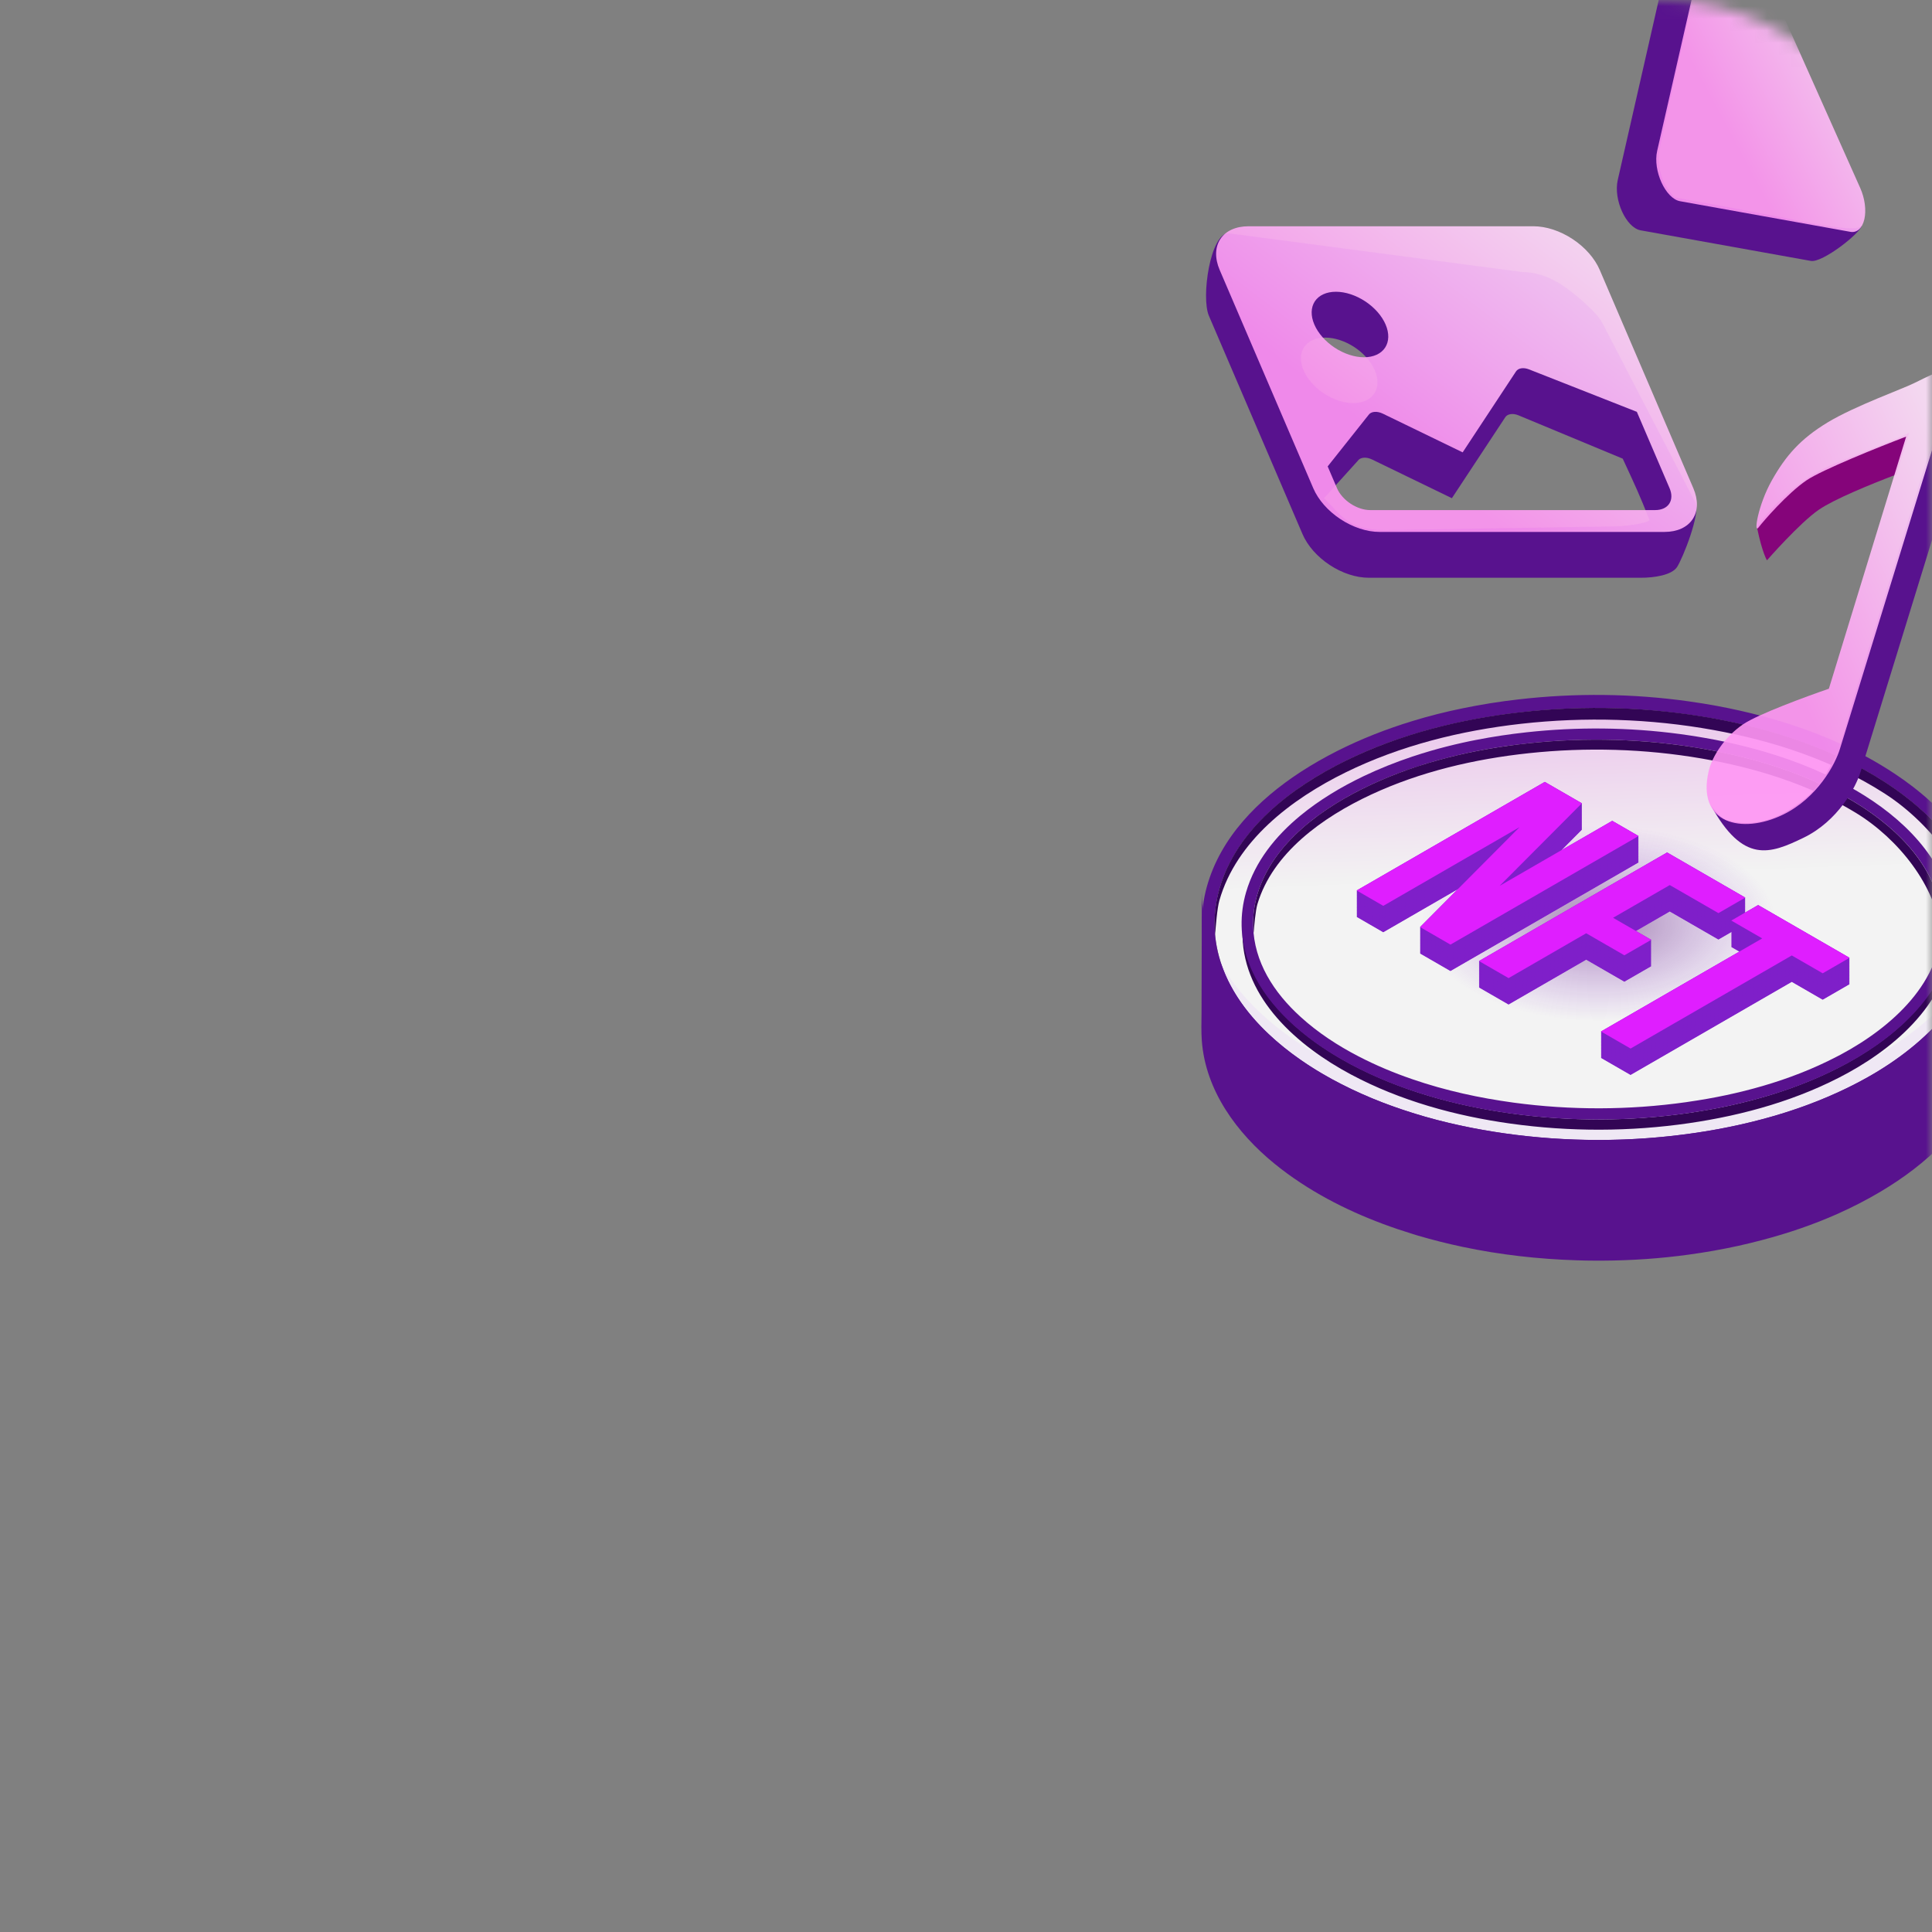 <svg width="158" height="158" viewBox="0 0 158 158" fill="none" xmlns="http://www.w3.org/2000/svg">
<rect x="0" y="0" width="158" height="158" fill="#808080" stroke="none"/>
<mask id="mask0_2497_12580" style="mask-type:alpha" maskUnits="userSpaceOnUse" x="0" y="0" width="158" height="158">
<rect width="158" height="158" rx="22" fill="url(#paint0_linear_2497_12580)"/>
</mask>
<g mask="url(#mask0_2497_12580)">
<g clip-path="url(#clip0_2497_12580)">
<path d="M162.95 73.65C162.944 76.175 162.936 78.7 162.93 81.223C162.924 83.445 163.068 85.695 162.383 87.841C161.039 92.069 157.515 95.243 153.803 97.448C152.67 98.124 151.491 98.727 150.285 99.266C148.29 100.155 146.211 100.86 144.095 101.415C143.45 101.586 142.802 101.743 142.154 101.887C140.821 102.178 139.475 102.417 138.119 102.602C135.791 102.922 133.44 103.085 131.088 103.096C130.87 103.099 130.648 103.099 130.429 103.096C129.932 103.096 129.43 103.085 128.936 103.068C125.811 102.969 122.685 102.619 119.619 101.971C118.384 101.71 117.158 101.401 115.946 101.045C115.8 101 115.657 100.958 115.511 100.91C112.315 99.931 109.173 98.582 106.376 96.738C105.644 96.258 104.936 95.742 104.255 95.189C101.157 92.673 98.582 89.188 98.284 85.097C98.231 84.359 98.256 83.616 98.262 82.881C98.264 81.582 98.267 80.277 98.273 78.978C98.278 76.975 98.284 74.974 98.287 72.971C98.287 73.779 98.377 74.59 98.551 75.381C99.499 79.702 102.726 83.018 106.376 85.409C107.268 85.995 108.183 86.525 109.097 87C111.151 88.066 113.303 88.924 115.511 89.603C116.861 90.024 118.236 90.372 119.619 90.661C120.898 90.93 122.186 91.146 123.474 91.318C128.322 91.96 133.271 91.957 138.119 91.298C138.496 91.247 138.871 91.191 139.245 91.132C140.875 90.874 142.496 90.543 144.095 90.122C146.214 89.57 148.293 88.86 150.285 87.97C151.306 87.521 152.308 87.016 153.281 86.466C158.09 83.737 162.832 79.256 162.947 73.339C162.95 73.28 162.95 73.218 162.95 73.159V73.65Z" fill="#58128E"/>
<path d="M99.328 75.736C99.457 81.393 104.168 85.654 108.896 88.239C113.236 90.609 118.115 91.987 123.02 92.685C128.21 93.424 133.53 93.412 138.715 92.64C143.599 91.914 148.459 90.505 152.757 88.09C157.468 85.438 162.067 81.05 161.912 75.355C161.78 70.467 158.141 66.536 154.16 63.972C149.954 61.262 145.053 59.648 140.123 58.756C134.955 57.819 129.624 57.662 124.406 58.248C119.456 58.804 114.518 60.027 110.055 62.221C105.61 64.404 101.113 67.822 99.724 72.701C99.438 73.682 99.303 74.707 99.328 75.736Z" fill="url(#paint1_linear_2497_12580)" fill-opacity="0.9"/>
<path d="M101.616 75.719C101.737 80.84 106.103 84.698 110.485 87.035C114.506 89.178 119.029 90.427 123.577 91.058C128.385 91.726 133.318 91.718 138.124 91.019C142.652 90.362 147.156 89.089 151.14 86.9C155.505 84.501 159.767 80.528 159.624 75.371C159.503 70.947 156.131 67.392 152.439 65.069C148.542 62.617 143.999 61.155 139.429 60.347C134.639 59.5 129.699 59.357 124.859 59.887C120.271 60.389 115.693 61.497 111.557 63.481C107.438 65.456 103.269 68.551 101.981 72.964C101.72 73.862 101.594 74.788 101.616 75.719Z" fill="url(#paint2_radial_2497_12580)" fill-opacity="0.5"/>
<path d="M159.612 76.034C159.39 80.868 155.311 84.602 151.136 86.897C147.154 89.086 142.648 90.359 138.12 91.016C133.314 91.715 128.384 91.726 123.572 91.055C119.027 90.424 114.504 89.175 110.481 87.032C106.158 84.726 101.853 80.941 101.624 75.921C101.612 76.132 101.61 76.345 101.612 76.555C101.733 81.676 106.099 85.534 110.481 87.871C114.502 90.017 119.024 91.263 123.572 91.894C128.381 92.562 133.314 92.554 138.12 91.855C142.648 91.198 147.152 89.924 151.136 87.736C155.501 85.337 159.763 81.364 159.62 76.208C159.62 76.151 159.615 76.093 159.612 76.034Z" fill="#320555"/>
<path d="M162.946 75.338C162.808 70.156 159.051 65.987 154.938 63.268C153.443 62.278 151.86 61.425 150.219 60.695C148.266 59.828 146.232 59.13 144.164 58.577C142.93 58.246 141.684 57.968 140.436 57.735C139.667 57.592 138.892 57.466 138.115 57.359C133.511 56.711 128.809 56.663 124.193 57.196C122.661 57.37 121.132 57.612 119.615 57.926C118.228 58.209 116.856 58.554 115.507 58.969C113.394 59.612 111.338 60.417 109.368 61.41C108.361 61.921 107.348 62.491 106.372 63.127C102.893 65.394 99.815 68.486 98.695 72.521C98.406 73.573 98.266 74.659 98.288 75.75C98.403 81.008 102.16 85.13 106.372 87.91C106.966 88.303 107.572 88.668 108.176 89.01C110.496 90.309 112.962 91.331 115.51 92.108C116.859 92.526 118.234 92.876 119.617 93.165C120.664 93.387 121.716 93.572 122.768 93.724C127.841 94.465 133.037 94.493 138.118 93.8C138.404 93.76 138.693 93.718 138.979 93.676C140.722 93.409 142.456 93.059 144.164 92.604C146.232 92.063 148.263 91.373 150.219 90.506C151.336 90.015 152.427 89.462 153.488 88.85C158.355 86.033 163.106 81.379 162.946 75.338ZM152.755 88.087C151.928 88.553 151.086 88.979 150.219 89.369C148.272 90.256 146.241 90.963 144.164 91.516C142.368 91.998 140.542 92.369 138.713 92.638C138.514 92.669 138.317 92.694 138.118 92.722C133.121 93.409 128.009 93.393 123.021 92.683C121.884 92.52 120.745 92.321 119.617 92.082C118.231 91.79 116.859 91.437 115.51 91.01C113.218 90.298 110.995 89.386 108.897 88.236C108.047 87.77 107.197 87.254 106.374 86.679C102.623 84.075 99.436 80.374 99.329 75.736C99.307 74.712 99.442 73.683 99.722 72.695C100.724 69.182 103.333 66.427 106.374 64.348C107.558 63.537 108.81 62.827 110.053 62.216C111.806 61.354 113.636 60.639 115.51 60.064C116.859 59.643 118.231 59.295 119.617 59.006C121.203 58.675 122.804 58.425 124.404 58.246C128.952 57.732 133.584 57.788 138.118 58.436C138.789 58.529 139.454 58.636 140.121 58.757C141.477 59 142.829 59.301 144.167 59.665C146.243 60.226 148.277 60.936 150.222 61.828C151.585 62.452 152.904 63.164 154.161 63.972C158.142 66.537 161.781 70.467 161.91 75.355C162.062 81.047 157.463 85.436 152.755 88.087Z" fill="#58128E"/>
<path d="M99.721 73.643C101.11 68.767 105.607 65.347 110.052 63.164C114.516 60.973 119.454 59.747 124.403 59.191C129.624 58.608 134.952 58.765 140.12 59.699C145.053 60.591 149.954 62.207 154.157 64.915C157.967 67.37 161.463 71.918 161.87 76.516C161.904 76.132 161.918 75.742 161.909 75.344C161.777 70.456 158.139 66.525 154.157 63.961C149.951 61.25 145.05 59.637 140.12 58.745C134.952 57.808 129.621 57.651 124.403 58.237C119.454 58.793 114.516 60.016 110.052 62.21C105.607 64.393 101.11 67.81 99.721 72.689C99.441 73.68 99.303 74.704 99.328 75.733C99.334 75.966 99.351 76.199 99.371 76.427C99.426 75.773 99.539 74.28 99.721 73.643Z" fill="#320555"/>
<path d="M159.688 75.369C159.567 70.947 156.186 67.386 152.488 65.069C151.753 64.609 150.996 64.182 150.219 63.789C149.573 63.461 148.911 63.155 148.243 62.872C146.919 62.311 145.556 61.84 144.164 61.435C143.709 61.306 143.255 61.18 142.797 61.065C141.686 60.782 140.567 60.543 139.445 60.35C139.004 60.274 138.558 60.198 138.115 60.134C137.862 60.094 137.613 60.061 137.36 60.027C133.219 59.474 128.991 59.435 124.841 59.887C123.463 60.038 122.086 60.243 120.722 60.51C120.352 60.58 119.981 60.658 119.614 60.74C118.744 60.933 117.88 61.152 117.027 61.399C116.516 61.548 116.009 61.705 115.504 61.873C114.137 62.33 112.799 62.864 111.505 63.481C110.599 63.916 109.69 64.401 108.809 64.948C107.959 65.473 107.137 66.051 106.365 66.685C104.303 68.38 102.639 70.459 101.904 72.967C101.643 73.865 101.52 74.791 101.54 75.722C101.618 79.207 103.675 82.108 106.365 84.338C107.14 84.984 107.962 85.57 108.809 86.1C109.345 86.434 109.887 86.746 110.431 87.04C112.05 87.899 113.75 88.62 115.501 89.206C116.003 89.375 116.511 89.534 117.024 89.683C117.877 89.936 118.738 90.157 119.611 90.351C119.979 90.438 120.349 90.513 120.72 90.587C121.662 90.777 122.608 90.932 123.553 91.064C128.115 91.695 132.787 91.72 137.357 91.128C137.61 91.095 137.857 91.064 138.112 91.024C138.118 91.024 138.126 91.021 138.131 91.021C139.694 90.797 141.257 90.497 142.792 90.109C143.249 89.995 143.704 89.874 144.158 89.742C145.547 89.349 146.913 88.878 148.238 88.317C148.908 88.036 149.565 87.733 150.213 87.405C150.538 87.245 150.858 87.077 151.178 86.903C155.558 84.501 159.833 80.525 159.688 75.369ZM150.524 86.252C150.423 86.305 150.322 86.359 150.219 86.409C148.302 87.408 146.265 88.196 144.164 88.808C142.186 89.386 140.157 89.809 138.118 90.101C138.045 90.112 137.972 90.124 137.899 90.135C133.233 90.794 128.452 90.805 123.783 90.174C122.389 89.983 120.994 89.74 119.617 89.425C118.225 89.108 116.851 88.724 115.509 88.261C113.983 87.739 112.505 87.119 111.085 86.381C109.429 85.525 107.779 84.451 106.374 83.171C104.16 81.168 102.553 78.662 102.482 75.714C102.463 74.838 102.584 73.96 102.836 73.116C103.453 71.067 104.744 69.322 106.374 67.852C108.057 66.34 110.097 65.119 112.125 64.174C113.225 63.661 114.356 63.212 115.512 62.822C116.853 62.359 118.228 61.977 119.62 61.665C121.401 61.261 123.219 60.975 125.032 60.782C129.378 60.322 133.805 60.4 138.123 61.048C138.474 61.102 138.822 61.158 139.17 61.217C140.853 61.503 142.531 61.884 144.172 62.367C146.271 62.987 148.313 63.781 150.227 64.783C150.76 65.06 151.282 65.355 151.792 65.669C155.373 67.858 158.647 71.21 158.765 75.383C158.894 80.242 154.758 83.988 150.524 86.252Z" fill="#58128E"/>
<path d="M102.836 73.927C104.085 69.766 108.13 66.848 112.126 64.985C116.138 63.114 120.579 62.07 125.029 61.596C129.723 61.096 134.515 61.231 139.164 62.031C143.597 62.794 148.005 64.171 151.787 66.483C155.215 68.579 158.358 72.459 158.723 76.385C158.753 76.056 158.768 75.722 158.756 75.383C158.639 71.211 155.367 67.858 151.787 65.67C148.005 63.358 143.597 61.98 139.164 61.217C134.518 60.417 129.723 60.285 125.029 60.782C120.579 61.257 116.138 62.3 112.126 64.171C108.13 66.034 104.085 68.952 102.836 73.113C102.584 73.958 102.46 74.833 102.482 75.711C102.488 75.91 102.502 76.107 102.522 76.303C102.569 75.742 102.671 74.468 102.836 73.927Z" fill="#320555"/>
<path d="M131.849 69.288L122.641 74.605L129.366 67.855L126.333 66.104L110.95 74.984L113.124 76.241L124.266 69.807L116.135 77.978L118.618 79.411L134.001 70.531L131.849 69.288ZM135.036 79.019L131.917 77.217L136.554 74.541L140.533 76.836L142.73 75.567L136.336 71.875L120.952 80.755L123.371 82.15L129.72 78.483L132.84 80.284L135.036 79.019ZM143.782 76.176L141.585 77.444L144.113 78.903L130.929 86.515L133.348 87.91L146.532 80.298L149.06 81.757L151.256 80.489L143.782 76.176Z" fill="#7F1FC9"/>
<path d="M131.849 69.26L122.641 74.577L129.366 67.826L126.333 66.076L110.95 74.956L113.124 76.213L124.266 69.779L116.135 77.95L118.618 79.383L134.001 70.503L131.849 69.26ZM135.036 78.99L131.917 77.189L136.554 74.513L140.533 76.808L142.73 75.539L136.336 71.847L120.952 80.727L123.371 82.122L129.72 78.455L132.84 80.256L135.036 78.99ZM143.782 76.148L141.585 77.416L144.113 78.875L130.929 86.487L133.348 87.882L146.532 80.27L149.06 81.729L151.256 80.461L143.782 76.148Z" fill="#7F1FC9"/>
<path d="M131.849 69.232L122.641 74.549L129.366 67.799L126.333 66.048L110.95 74.928L113.124 76.185L124.266 69.751L116.135 77.922L118.618 79.355L134.001 70.475L131.849 69.232ZM135.036 78.963L131.917 77.162L136.554 74.485L140.533 76.78L142.73 75.511L136.336 71.819L120.952 80.699L123.371 82.094L129.72 78.427L132.84 80.228L135.036 78.963ZM143.782 76.121L141.585 77.388L144.113 78.847L130.929 86.459L133.348 87.854L146.532 80.242L149.06 81.701L151.256 80.433L143.782 76.121Z" fill="#7F1FC9"/>
<path d="M131.849 69.205L122.641 74.521L129.366 67.771L126.333 66.02L110.95 74.9L113.124 76.157L124.266 69.724L116.135 77.894L118.618 79.327L134.001 70.447L131.849 69.205ZM135.036 78.935L131.917 77.133L136.554 74.457L140.533 76.752L142.73 75.484L136.336 71.791L120.952 80.671L123.371 82.066L129.72 78.399L132.84 80.2L135.036 78.935ZM143.782 76.093L141.585 77.361L144.113 78.819L130.929 86.431L133.348 87.826L146.532 80.214L149.06 81.673L151.256 80.405L143.782 76.093Z" fill="#7F1FC9"/>
<path d="M131.849 69.177L122.641 74.493L129.366 67.743L126.333 65.992L110.95 74.872L113.124 76.129L124.266 69.695L116.135 77.866L118.618 79.299L134.001 70.419L131.849 69.177ZM135.036 78.907L131.917 77.106L136.554 74.429L140.533 76.724L142.73 75.456L136.336 71.763L120.952 80.644L123.371 82.038L129.72 78.371L132.84 80.172L135.036 78.907ZM143.782 76.064L141.585 77.332L144.113 78.791L130.929 86.403L133.348 87.798L146.532 80.186L149.06 81.645L151.256 80.377L143.782 76.064Z" fill="#7F1FC9"/>
<path d="M131.849 69.148L122.641 74.465L129.366 67.714L126.333 65.963L110.95 74.844L113.124 76.1L124.266 69.667L116.135 77.837L118.618 79.271L134.001 70.391L131.849 69.148ZM135.036 78.878L131.917 77.077L136.554 74.4L140.533 76.695L142.73 75.427L136.336 71.735L120.952 80.615L123.371 82.009L129.72 78.342L132.84 80.144L135.036 78.878ZM143.782 76.036L141.585 77.304L144.113 78.763L130.929 86.375L133.348 87.769L146.532 80.158L149.06 81.617L151.256 80.348L143.782 76.036Z" fill="#7F1FC9"/>
<path d="M131.849 69.12L122.641 74.437L129.366 67.686L126.333 65.936L110.95 74.816L113.124 76.073L124.266 69.639L116.135 77.809L118.618 79.243L134.001 70.363L131.849 69.12ZM135.036 78.85L131.917 77.049L136.554 74.372L140.533 76.667L142.73 75.399L136.336 71.707L120.952 80.587L123.371 81.981L129.72 78.314L132.84 80.116L135.036 78.85ZM143.782 76.008L141.585 77.276L144.113 78.735L130.929 86.347L133.348 87.741L146.532 80.13L149.06 81.589L151.256 80.32L143.782 76.008Z" fill="#7F1FC9"/>
<path d="M131.849 69.092L122.641 74.409L129.366 67.658L126.333 65.908L110.95 74.788L113.124 76.044L124.266 69.611L116.135 77.781L118.618 79.215L134.001 70.335L131.849 69.092ZM135.036 78.822L131.917 77.021L136.554 74.344L140.533 76.639L142.73 75.371L136.336 71.679L120.952 80.559L123.371 81.953L129.72 78.286L132.84 80.088L135.036 78.822ZM143.782 75.98L141.585 77.248L144.113 78.707L130.929 86.319L133.348 87.713L146.532 80.102L149.06 81.561L151.256 80.292L143.782 75.98Z" fill="#7F1FC9"/>
<path d="M131.849 69.064L122.641 74.381L129.366 67.63L126.333 65.88L110.95 74.76L113.124 76.017L124.266 69.583L116.135 77.754L118.618 79.187L134.001 70.307L131.849 69.064ZM135.036 78.794L131.917 76.993L136.554 74.316L140.533 76.611L142.73 75.343L136.336 71.651L120.952 80.531L123.371 81.925L129.72 78.258L132.84 80.06L135.036 78.794ZM143.782 75.952L141.585 77.22L144.113 78.679L130.929 86.291L133.348 87.686L146.532 80.074L149.06 81.533L151.256 80.264L143.782 75.952Z" fill="#7F1FC9"/>
<path d="M131.849 69.036L122.641 74.353L129.366 67.603L126.333 65.852L110.95 74.732L113.124 75.989L124.266 69.555L116.135 77.725L118.618 79.159L134.001 70.279L131.849 69.036ZM135.036 78.766L131.917 76.965L136.554 74.288L140.533 76.583L142.73 75.315L136.336 71.623L120.952 80.503L123.371 81.897L129.72 78.23L132.84 80.032L135.036 78.766ZM143.782 75.924L141.585 77.192L144.113 78.651L130.929 86.263L133.348 87.657L146.532 80.046L149.06 81.505L151.256 80.237L143.782 75.924Z" fill="#7F1FC9"/>
<path d="M131.849 69.008L122.641 74.324L129.366 67.574L126.333 65.823L110.95 74.703L113.124 75.96L124.266 69.527L116.135 77.697L118.618 79.131L134.001 70.251L131.849 69.008ZM135.036 78.738L131.917 76.936L136.554 74.26L140.533 76.555L142.73 75.287L136.336 71.594L120.952 80.474L123.371 81.869L129.72 78.202L132.84 80.003L135.036 78.738ZM143.782 75.896L141.585 77.164L144.113 78.623L130.929 86.235L133.348 87.629L146.532 80.017L149.06 81.476L151.256 80.208L143.782 75.896Z" fill="#7F1FC9"/>
<path d="M131.849 68.98L122.641 74.297L129.366 67.546L126.333 65.796L110.95 74.675L113.124 75.933L124.266 69.499L116.135 77.669L118.618 79.103L134.001 70.223L131.849 68.98ZM135.036 78.71L131.917 76.909L136.554 74.232L140.533 76.527L142.73 75.259L136.336 71.567L120.952 80.447L123.371 81.841L129.72 78.174L132.84 79.975L135.036 78.71ZM143.782 75.868L141.585 77.136L144.113 78.595L130.929 86.207L133.348 87.601L146.532 79.989L149.06 81.448L151.256 80.18L143.782 75.868Z" fill="#7F1FC9"/>
<path d="M131.849 68.952L122.641 74.269L129.366 67.518L126.333 65.767L110.95 74.647L113.124 75.904L124.266 69.471L116.135 77.641L118.618 79.075L134.001 70.195L131.849 68.952ZM135.036 78.682L131.917 76.881L136.554 74.204L140.533 76.499L142.73 75.231L136.336 71.538L120.952 80.419L123.371 81.813L129.72 78.146L132.84 79.947L135.036 78.682ZM143.782 75.84L141.585 77.108L144.113 78.567L130.929 86.179L133.348 87.573L146.532 79.961L149.06 81.42L151.256 80.152L143.782 75.84Z" fill="#7F1FC9"/>
<path d="M131.849 68.924L122.641 74.241L129.366 67.49L126.333 65.74L110.95 74.62L113.124 75.876L124.266 69.443L116.135 77.613L118.618 79.047L134.001 70.167L131.849 68.924ZM135.036 78.654L131.917 76.853L136.554 74.176L140.533 76.471L142.73 75.203L136.336 71.511L120.952 80.391L123.371 81.785L129.72 78.118L132.84 79.919L135.036 78.654ZM143.782 75.812L141.585 77.08L144.113 78.539L130.929 86.151L133.348 87.545L146.532 79.933L149.06 81.392L151.256 80.124L143.782 75.812Z" fill="#7F1FC9"/>
<path d="M131.849 68.896L122.641 74.213L129.366 67.462L126.333 65.712L110.95 74.592L113.124 75.849L124.266 69.415L116.135 77.585L118.618 79.019L134.001 70.139L131.849 68.896ZM135.036 78.626L131.917 76.825L136.554 74.148L140.533 76.443L142.73 75.175L136.336 71.483L120.952 80.363L123.371 81.757L129.72 78.09L132.84 79.891L135.036 78.626ZM143.782 75.784L141.585 77.052L144.113 78.511L130.929 86.123L133.348 87.517L146.532 79.905L149.06 81.364L151.256 80.096L143.782 75.784Z" fill="#7F1FC9"/>
<path d="M131.849 68.868L122.641 74.184L129.366 67.434L126.333 65.683L110.95 74.563L113.124 75.82L124.266 69.387L116.135 77.557L118.618 78.99L134.001 70.11L131.849 68.868ZM135.036 78.597L131.917 76.796L136.554 74.12L140.533 76.415L142.73 75.147L136.336 71.454L120.952 80.334L123.371 81.729L129.72 78.062L132.84 79.863L135.036 78.597ZM143.782 75.755L141.585 77.024L144.113 78.483L130.929 86.094L133.348 87.489L146.532 79.877L149.06 81.336L151.256 80.068L143.782 75.755Z" fill="#7F1FC9"/>
<path d="M131.849 68.84L122.641 74.156L129.366 67.406L126.333 65.655L110.95 74.535L113.124 75.792L124.266 69.359L116.135 77.529L118.618 78.963L134.001 70.082L131.849 68.84ZM135.036 78.57L131.917 76.768L136.554 74.092L140.533 76.387L142.73 75.119L136.336 71.426L120.952 80.306L123.371 81.701L129.72 78.034L132.84 79.835L135.036 78.57ZM143.782 75.727L141.585 76.996L144.113 78.455L130.929 86.066L133.348 87.461L146.532 79.849L149.06 81.308L151.256 80.04L143.782 75.727Z" fill="#7F1FC9"/>
<path d="M131.849 68.812L122.641 74.128L129.366 67.378L126.333 65.627L110.95 74.507L113.124 75.764L124.266 69.331L116.135 77.501L118.618 78.935L134.001 70.055L131.849 68.812ZM135.036 78.542L131.917 76.74L136.554 74.064L140.533 76.359L142.73 75.091L136.336 71.398L120.952 80.278L123.371 81.673L129.72 78.006L132.84 79.807L135.036 78.542ZM143.782 75.7L141.585 76.968L144.113 78.427L130.929 86.038L133.348 87.433L146.532 79.821L149.06 81.28L151.256 80.012L143.782 75.7Z" fill="#7F1FC9"/>
<path d="M131.849 68.784L122.641 74.1L129.366 67.35L126.333 65.599L110.95 74.479L113.124 75.736L124.266 69.303L116.135 77.473L118.618 78.907L134.001 70.027L131.849 68.784ZM135.036 78.514L131.917 76.713L136.554 74.036L140.533 76.331L142.73 75.063L136.336 71.37L120.952 80.25L123.371 81.645L129.72 77.978L132.84 79.779L135.036 78.514ZM143.782 75.671L141.585 76.94L144.113 78.399L130.929 86.01L133.348 87.405L146.532 79.793L149.06 81.252L151.256 79.984L143.782 75.671Z" fill="#7F1FC9"/>
<path d="M131.849 68.756L122.641 74.073L129.366 67.322L126.333 65.571L110.95 74.451L113.124 75.708L124.266 69.275L116.135 77.445L118.618 78.879L134.001 69.999L131.849 68.756ZM135.036 78.486L131.917 76.685L136.554 74.008L140.533 76.303L142.73 75.035L136.336 71.343L120.952 80.222L123.371 81.617L129.72 77.95L132.84 79.751L135.036 78.486ZM143.782 75.644L141.585 76.912L144.113 78.371L130.929 85.983L133.348 87.377L146.532 79.765L149.06 81.224L151.256 79.956L143.782 75.644Z" fill="#7F1FC9"/>
<path d="M131.849 68.727L122.641 74.044L129.366 67.293L126.333 65.543L110.95 74.423L113.124 75.68L124.266 69.246L116.135 77.416L118.618 78.85L134.001 69.97L131.849 68.727ZM135.036 78.457L131.917 76.656L136.554 73.979L140.533 76.275L142.73 75.006L136.336 71.314L120.952 80.194L123.371 81.588L129.72 77.922L132.84 79.723L135.036 78.457ZM143.782 75.615L141.585 76.883L144.113 78.342L130.929 85.954L133.348 87.349L146.532 79.737L149.06 81.196L151.256 79.928L143.782 75.615Z" fill="#7F1FC9"/>
<path d="M131.849 68.699L122.641 74.016L129.366 67.266L126.333 65.515L110.95 74.395L113.124 75.652L124.266 69.218L116.135 77.388L118.618 78.822L134.001 69.942L131.849 68.699ZM135.036 78.43L131.917 76.628L136.554 73.952L140.533 76.247L142.73 74.978L136.336 71.286L120.952 80.166L123.371 81.561L129.72 77.894L132.84 79.695L135.036 78.43ZM143.782 75.587L141.585 76.855L144.113 78.314L130.929 85.926L133.348 87.321L146.532 79.709L149.06 81.168L151.256 79.9L143.782 75.587Z" fill="#7F1FC9"/>
<path d="M131.849 68.671L122.641 73.988L129.366 67.237L126.333 65.487L110.95 74.367L113.124 75.624L124.266 69.19L116.135 77.361L118.618 78.794L134.001 69.914L131.849 68.671ZM135.036 78.401L131.917 76.6L136.554 73.924L140.533 76.219L142.73 74.95L136.336 71.258L120.952 80.138L123.371 81.533L129.72 77.866L132.84 79.667L135.036 78.401ZM143.782 75.559L141.585 76.827L144.113 78.286L130.929 85.898L133.348 87.293L146.532 79.681L149.06 81.14L151.256 79.872L143.782 75.559Z" fill="#7F1FC9"/>
<path d="M131.849 68.643L122.641 73.96L129.366 67.21L126.333 65.459L110.95 74.339L113.124 75.596L124.266 69.162L116.135 77.332L118.618 78.766L134.001 69.886L131.849 68.643ZM135.036 78.374L131.917 76.572L136.554 73.896L140.533 76.191L142.73 74.922L136.336 71.23L120.952 80.11L123.371 81.505L129.72 77.838L132.84 79.639L135.036 78.374ZM143.782 75.531L141.585 76.799L144.113 78.258L130.929 85.87L133.348 87.265L146.532 79.653L149.06 81.112L151.256 79.844L143.782 75.531Z" fill="#7F1FC9"/>
<path d="M131.849 68.615L122.641 73.932L129.366 67.182L126.333 65.431L110.95 74.311L113.124 75.568L124.266 69.134L116.135 77.305L118.618 78.738L134.001 69.858L131.849 68.615ZM135.036 78.346L131.917 76.544L136.554 73.868L140.533 76.163L142.73 74.894L136.336 71.202L120.952 80.082L123.371 81.477L129.72 77.81L132.84 79.611L135.036 78.346ZM143.782 75.504L141.585 76.771L144.113 78.23L130.929 85.842L133.348 87.237L146.532 79.625L149.06 81.084L151.256 79.816L143.782 75.504Z" fill="#7F1FC9"/>
<path d="M131.849 68.587L122.641 73.904L129.366 67.153L126.333 65.402L110.95 74.282L113.124 75.539L124.266 69.106L116.135 77.276L118.618 78.71L134.001 69.83L131.849 68.587ZM135.036 78.317L131.917 76.516L136.554 73.839L140.533 76.134L142.73 74.866L136.336 71.174L120.952 80.054L123.371 81.448L129.72 77.781L132.84 79.582L135.036 78.317ZM143.782 75.475L141.585 76.743L144.113 78.202L130.929 85.814L133.348 87.208L146.532 79.597L149.06 81.055L151.256 79.787L143.782 75.475Z" fill="#7F1FC9"/>
<path d="M131.849 68.559L122.641 73.876L129.366 67.125L126.333 65.374L110.95 74.254L113.124 75.511L124.266 69.078L116.135 77.248L118.618 78.682L134.001 69.802L131.849 68.559ZM135.036 78.289L131.917 76.488L136.554 73.811L140.533 76.106L142.73 74.838L136.336 71.146L120.952 80.026L123.371 81.42L129.72 77.753L132.84 79.555L135.036 78.289ZM143.782 75.447L141.585 76.715L144.113 78.174L130.929 85.786L133.348 87.18L146.532 79.569L149.06 81.028L151.256 79.759L143.782 75.447Z" fill="#7F1FC9"/>
<path d="M131.849 68.531L122.641 73.848L129.366 67.097L126.333 65.347L110.95 74.227L113.124 75.484L124.266 69.05L116.135 77.22L118.618 78.654L134.001 69.774L131.849 68.531ZM135.036 78.261L131.917 76.46L136.554 73.783L140.533 76.078L142.73 74.81L136.336 71.118L120.952 79.998L123.371 81.392L129.72 77.725L132.84 79.527L135.036 78.261ZM143.782 75.419L141.585 76.687L144.113 78.146L130.929 85.758L133.348 87.152L146.532 79.541L149.06 81L151.256 79.731L143.782 75.419Z" fill="#7F1FC9"/>
<path d="M131.849 68.503L122.641 73.82L129.366 67.069L126.333 65.319L110.95 74.199L113.124 75.456L124.266 69.022L116.135 77.192L118.618 78.626L134.001 69.746L131.849 68.503ZM135.036 78.233L131.917 76.432L136.554 73.755L140.533 76.05L142.73 74.782L136.336 71.09L120.952 79.97L123.371 81.364L129.72 77.697L132.84 79.499L135.036 78.233ZM143.782 75.391L141.585 76.659L144.113 78.118L130.929 85.73L133.348 87.124L146.532 79.513L149.06 80.972L151.256 79.703L143.782 75.391Z" fill="#7F1FC9"/>
<path d="M131.849 68.475L122.641 73.792L129.366 67.041L126.333 65.291L110.95 74.171L113.124 75.428L124.266 68.994L116.135 77.164L118.618 78.598L134.001 69.718L131.849 68.475ZM135.036 78.205L131.917 76.404L136.554 73.727L140.533 76.022L142.73 74.754L136.336 71.062L120.952 79.942L123.371 81.336L129.72 77.669L132.84 79.471L135.036 78.205ZM143.782 75.363L141.585 76.631L144.113 78.09L130.929 85.702L133.348 87.096L146.532 79.485L149.06 80.944L151.256 79.675L143.782 75.363Z" fill="#7F1FC9"/>
<path d="M131.849 68.447L122.641 73.763L129.366 67.013L126.333 65.262L110.95 74.142L113.124 75.399L124.266 68.966L116.135 77.136L118.618 78.57L134.001 69.689L131.849 68.447ZM135.036 78.177L131.917 76.375L136.554 73.699L140.533 75.994L142.73 74.726L136.336 71.033L120.952 79.913L123.371 81.308L129.72 77.641L132.84 79.442L135.036 78.177ZM143.782 75.335L141.585 76.603L144.113 78.062L130.929 85.674L133.348 87.068L146.532 79.456L149.06 80.915L151.256 79.647L143.782 75.335Z" fill="#7F1FC9"/>
<path d="M131.849 68.418L122.641 73.735L129.366 66.985L126.333 65.234L110.95 74.114L113.124 75.371L124.266 68.938L116.135 77.108L118.618 78.541L134.001 69.662L131.849 68.418ZM135.036 78.149L131.917 76.347L136.554 73.671L140.533 75.966L142.73 74.698L136.336 71.005L120.952 79.885L123.371 81.28L129.72 77.613L132.84 79.414L135.036 78.149ZM143.782 75.307L141.585 76.575L144.113 78.034L130.929 85.646L133.348 87.04L146.532 79.428L149.06 80.887L151.256 79.619L143.782 75.307Z" fill="#7F1FC9"/>
<path d="M131.849 68.391L122.641 73.707L129.366 66.957L126.333 65.206L110.95 74.086L113.124 75.343L124.266 68.91L116.135 77.08L118.618 78.514L134.001 69.634L131.849 68.391ZM135.036 78.121L131.917 76.319L136.554 73.643L140.533 75.938L142.73 74.67L136.336 70.977L120.952 79.857L123.371 81.252L129.72 77.585L132.84 79.386L135.036 78.121ZM143.782 75.279L141.585 76.547L144.113 78.006L130.929 85.618L133.348 87.012L146.532 79.4L149.06 80.859L151.256 79.591L143.782 75.279Z" fill="#7F1FC9"/>
<path d="M131.849 68.363L122.641 73.679L129.366 66.929L126.333 65.178L110.95 74.058L113.124 75.315L124.266 68.882L116.135 77.052L118.618 78.486L134.001 69.606L131.849 68.363ZM135.036 78.093L131.917 76.291L136.554 73.615L140.533 75.91L142.73 74.642L136.336 70.95L120.952 79.829L123.371 81.224L129.72 77.557L132.84 79.358L135.036 78.093ZM143.782 75.251L141.585 76.519L144.113 77.978L130.929 85.59L133.348 86.984L146.532 79.372L149.06 80.831L151.256 79.563L143.782 75.251Z" fill="#7F1FC9"/>
<path d="M131.849 68.335L122.641 73.651L129.366 66.901L126.333 65.15L110.95 74.031L113.124 75.287L124.266 68.854L116.135 77.024L118.618 78.458L134.001 69.578L131.849 68.335ZM135.036 78.065L131.917 76.263L136.554 73.587L140.533 75.882L142.73 74.614L136.336 70.921L120.952 79.802L123.371 81.196L129.72 77.529L132.84 79.33L135.036 78.065ZM143.782 75.223L141.585 76.491L144.113 77.95L130.929 85.562L133.348 86.956L146.532 79.344L149.06 80.803L151.256 79.535L143.782 75.223Z" fill="#7F1FC9"/>
<path d="M131.849 68.306L122.641 73.623L129.366 66.873L126.333 65.122L110.95 74.002L113.124 75.259L124.266 68.825L116.135 76.995L118.618 78.429L134.001 69.549L131.849 68.306ZM135.036 78.036L131.917 76.235L136.554 73.559L140.533 75.854L142.73 74.586L136.336 70.893L120.952 79.773L123.371 81.168L129.72 77.501L132.84 79.302L135.036 78.036ZM143.782 75.194L141.585 76.463L144.113 77.922L130.929 85.533L133.348 86.928L146.532 79.316L149.06 80.775L151.256 79.507L143.782 75.194Z" fill="#7F1FC9"/>
<path d="M131.849 68.278L122.641 73.595L129.366 66.845L126.333 65.094L110.95 73.974L113.124 75.231L124.266 68.797L116.135 76.968L118.618 78.401L134.001 69.522L131.849 68.278ZM135.036 78.008L131.917 76.207L136.554 73.531L140.533 75.826L142.73 74.558L136.336 70.865L120.952 79.745L123.371 81.14L129.72 77.473L132.84 79.274L135.036 78.008ZM143.782 75.166L141.585 76.435L144.113 77.894L130.929 85.505L133.348 86.9L146.532 79.288L149.06 80.747L151.256 79.479L143.782 75.166Z" fill="#7F1FC9"/>
<path d="M131.849 68.25L122.641 73.567L129.366 66.817L126.333 65.066L110.95 73.946L113.124 75.203L124.266 68.769L116.135 76.94L118.618 78.373L134.001 69.493L131.849 68.25ZM135.036 77.98L131.917 76.179L136.554 73.503L140.533 75.798L142.73 74.53L136.336 70.837L120.952 79.717L123.371 81.112L129.72 77.445L132.84 79.246L135.036 77.98ZM143.782 75.138L141.585 76.407L144.113 77.866L130.929 85.477L133.348 86.872L146.532 79.26L149.06 80.719L151.256 79.451L143.782 75.138Z" fill="#7F1FC9"/>
<path d="M131.849 68.222L122.641 73.539L129.366 66.789L126.333 65.038L110.95 73.918L113.124 75.175L124.266 68.741L116.135 76.912L118.618 78.346L134.001 69.466L131.849 68.222ZM135.036 77.953L131.917 76.151L136.554 73.475L140.533 75.77L142.73 74.502L136.336 70.809L120.952 79.689L123.371 81.084L129.72 77.417L132.84 79.218L135.036 77.953ZM143.782 75.11L141.585 76.379L144.113 77.838L130.929 85.449L133.348 86.844L146.532 79.232L149.06 80.691L151.256 79.423L143.782 75.11Z" fill="#7F1FC9"/>
<path d="M131.849 68.195L122.641 73.511L129.366 66.761L126.333 65.01L110.95 73.89L113.124 75.147L124.266 68.713L116.135 76.884L118.618 78.318L134.001 69.438L131.849 68.195ZM135.036 77.925L131.917 76.124L136.554 73.447L140.533 75.742L142.73 74.474L136.336 70.781L120.952 79.661L123.371 81.056L129.72 77.389L132.84 79.19L135.036 77.925ZM143.782 75.082L141.585 76.351L144.113 77.81L130.929 85.421L133.348 86.816L146.532 79.204L149.06 80.663L151.256 79.395L143.782 75.082Z" fill="#7F1FC9"/>
<path d="M131.849 68.166L122.641 73.483L129.366 66.732L126.333 64.981L110.95 73.861L113.124 75.118L124.266 68.685L116.135 76.855L118.618 78.289L134.001 69.409L131.849 68.166ZM135.036 77.896L131.917 76.095L136.554 73.418L140.533 75.713L142.73 74.445L136.336 70.753L120.952 79.633L123.371 81.027L129.72 77.36L132.84 79.162L135.036 77.896ZM143.782 75.054L141.585 76.322L144.113 77.781L130.929 85.393L133.348 86.787L146.532 79.175L149.06 80.635L151.256 79.366L143.782 75.054Z" fill="#7F1FC9"/>
<path d="M131.849 68.138L122.641 73.455L129.366 66.704L126.333 64.954L110.95 73.834L113.124 75.09L124.266 68.657L116.135 76.827L118.618 78.261L134.001 69.381L131.849 68.138ZM135.036 77.868L131.917 76.067L136.554 73.39L140.533 75.686L142.73 74.417L136.336 70.725L120.952 79.605L123.371 80.999L129.72 77.332L132.84 79.134L135.036 77.868ZM143.782 75.026L141.585 76.294L144.113 77.753L130.929 85.365L133.348 86.76L146.532 79.147L149.06 80.606L151.256 79.338L143.782 75.026Z" fill="#7F1FC9"/>
<path d="M131.849 68.11L122.641 73.427L129.366 66.676L126.333 64.925L110.95 73.805L113.124 75.062L124.266 68.629L116.135 76.799L118.618 78.233L134.001 69.353L131.849 68.11ZM135.036 77.84L131.917 76.039L136.554 73.362L140.533 75.657L142.73 74.389L136.336 70.697L120.952 79.577L123.371 80.971L129.72 77.304L132.84 79.106L135.036 77.84ZM143.782 74.998L141.585 76.266L144.113 77.725L130.929 85.337L133.348 86.732L146.532 79.12L149.06 80.579L151.256 79.31L143.782 74.998Z" fill="#7F1FC9"/>
<path d="M131.849 68.082L122.641 73.399L129.366 66.648L126.333 64.898L110.95 73.778L113.124 75.034L124.266 68.601L116.135 76.771L118.618 78.205L134.001 69.325L131.849 68.082ZM135.036 77.812L131.917 76.011L136.554 73.334L140.533 75.63L142.73 74.361L136.336 70.669L120.952 79.549L123.371 80.943L129.72 77.277L132.84 79.078L135.036 77.812ZM143.782 74.97L141.585 76.238L144.113 77.697L130.929 85.309L133.348 86.704L146.532 79.092L149.06 80.551L151.256 79.282L143.782 74.97Z" fill="#7F1FC9"/>
<path d="M131.849 68.054L122.641 73.371L129.366 66.62L126.333 64.87L110.95 73.75L113.124 75.007L124.266 68.573L116.135 76.743L118.618 78.177L134.001 69.297L131.849 68.054ZM135.036 77.784L131.917 75.983L136.554 73.306L140.533 75.602L142.73 74.333L136.336 70.641L120.952 79.521L123.371 80.915L129.72 77.249L132.84 79.05L135.036 77.784ZM143.782 74.942L141.585 76.21L144.113 77.669L130.929 85.281L133.348 86.676L146.532 79.064L149.06 80.523L151.256 79.254L143.782 74.942Z" fill="#7F1FC9"/>
<path d="M131.849 68.026L122.641 73.343L129.366 66.592L126.333 64.841L110.95 73.721L113.124 74.978L124.266 68.545L116.135 76.715L118.618 78.148L134.001 69.269L131.849 68.026ZM135.036 77.756L131.917 75.955L136.554 73.278L140.533 75.573L142.73 74.305L136.336 70.613L120.952 79.493L123.371 80.887L129.72 77.22L132.84 79.021L135.036 77.756ZM143.782 74.914L141.585 76.182L144.113 77.641L130.929 85.253L133.348 86.647L146.532 79.035L149.06 80.494L151.256 79.226L143.782 74.914Z" fill="#7F1FC9"/>
<path d="M131.849 67.998L122.641 73.315L129.366 66.564L126.333 64.813L110.95 73.693L113.124 74.95L124.266 68.517L116.135 76.687L118.618 78.121L134.001 69.241L131.849 67.998ZM135.036 77.728L131.917 75.927L136.554 73.25L140.533 75.545L142.73 74.277L136.336 70.585L120.952 79.465L123.371 80.859L129.72 77.192L132.84 78.993L135.036 77.728ZM143.782 74.886L141.585 76.154L144.113 77.613L130.929 85.225L133.348 86.619L146.532 79.007L149.06 80.466L151.256 79.198L143.782 74.886Z" fill="#7F1FC9"/>
<path d="M131.849 67.97L122.641 73.287L129.366 66.536L126.333 64.785L110.95 73.665L113.124 74.922L124.266 68.489L116.135 76.659L118.618 78.093L134.001 69.213L131.849 67.97ZM135.036 77.7L131.917 75.899L136.554 73.222L140.533 75.517L142.73 74.249L136.336 70.557L120.952 79.437L123.371 80.831L129.72 77.164L132.84 78.965L135.036 77.7ZM143.782 74.858L141.585 76.126L144.113 77.585L130.929 85.197L133.348 86.591L146.532 78.98L149.06 80.439L151.256 79.17L143.782 74.858Z" fill="#7F1FC9"/>
<path d="M131.849 67.942L122.641 73.259L129.366 66.508L126.333 64.757L110.95 73.638L113.124 74.894L124.266 68.461L116.135 76.631L118.618 78.065L134.001 69.185L131.849 67.942ZM135.036 77.672L131.917 75.871L136.554 73.194L140.533 75.489L142.73 74.221L136.336 70.529L120.952 79.409L123.371 80.803L129.72 77.136L132.84 78.937L135.036 77.672ZM143.782 74.83L141.585 76.098L144.113 77.557L130.929 85.169L133.348 86.563L146.532 78.952L149.06 80.411L151.256 79.142L143.782 74.83Z" fill="#7F1FC9"/>
<path d="M131.849 67.914L122.641 73.231L129.366 66.48L126.333 64.73L110.95 73.609L113.124 74.867L124.266 68.433L116.135 76.603L118.618 78.037L134.001 69.157L131.849 67.914ZM135.036 77.644L131.917 75.843L136.554 73.166L140.533 75.461L142.73 74.193L136.336 70.501L120.952 79.381L123.371 80.775L129.72 77.108L132.84 78.909L135.036 77.644ZM143.782 74.802L141.585 76.07L144.113 77.529L130.929 85.141L133.348 86.535L146.532 78.924L149.06 80.383L151.256 79.114L143.782 74.802Z" fill="#7F1FC9"/>
<path d="M131.849 67.885L122.641 73.202L129.366 66.452L126.333 64.701L110.95 73.581L113.124 74.838L124.266 68.405L116.135 76.575L118.618 78.008L134.001 69.128L131.849 67.885ZM135.036 77.616L131.917 75.814L136.554 73.138L140.533 75.433L142.73 74.165L136.336 70.472L120.952 79.352L123.371 80.747L129.72 77.08L132.84 78.881L135.036 77.616ZM143.782 74.773L141.585 76.042L144.113 77.501L130.929 85.112L133.348 86.507L146.532 78.895L149.06 80.354L151.256 79.086L143.782 74.773Z" fill="#7F1FC9"/>
<path d="M131.849 67.858L122.641 73.174L129.366 66.424L126.333 64.673L110.95 73.553L113.124 74.81L124.266 68.377L116.135 76.547L118.618 77.981L134.001 69.1L131.849 67.858ZM135.036 77.588L131.917 75.786L136.554 73.11L140.533 75.405L142.73 74.137L136.336 70.444L120.952 79.324L123.371 80.719L129.72 77.052L132.84 78.853L135.036 77.588ZM143.782 74.745L141.585 76.014L144.113 77.473L130.929 85.084L133.348 86.479L146.532 78.867L149.06 80.326L151.256 79.058L143.782 74.745Z" fill="#7F1FC9"/>
<path d="M131.849 67.829L122.641 73.146L129.366 66.396L126.333 64.645L110.95 73.525L113.124 74.782L124.266 68.349L116.135 76.519L118.618 77.953L134.001 69.073L131.849 67.829ZM135.036 77.56L131.917 75.758L136.554 73.082L140.533 75.377L142.73 74.109L136.336 70.416L120.952 79.296L123.371 80.691L129.72 77.024L132.84 78.825L135.036 77.56ZM143.782 74.717L141.585 75.986L144.113 77.445L130.929 85.056L133.348 86.451L146.532 78.839L149.06 80.298L151.256 79.03L143.782 74.717Z" fill="#7F1FC9"/>
<path d="M131.849 67.802L122.641 73.118L129.366 66.368L126.333 64.617L110.95 73.497L113.124 74.754L124.266 68.321L116.135 76.491L118.618 77.924L134.001 69.044L131.849 67.802ZM135.036 77.532L131.917 75.73L136.554 73.054L140.533 75.349L142.73 74.081L136.336 70.388L120.952 79.268L123.371 80.663L129.72 76.996L132.84 78.797L135.036 77.532ZM143.782 74.689L141.585 75.958L144.113 77.417L130.929 85.028L133.348 86.423L146.532 78.811L149.06 80.27L151.256 79.002L143.782 74.689Z" fill="#7F1FC9"/>
<path d="M131.849 67.774L122.641 73.09L129.366 66.34L126.333 64.589L110.95 73.469L113.124 74.726L124.266 68.293L116.135 76.463L118.618 77.897L134.001 69.017L131.849 67.774ZM135.036 77.504L131.917 75.702L136.554 73.026L140.533 75.321L142.73 74.053L136.336 70.36L120.952 79.24L123.371 80.635L129.72 76.968L132.84 78.769L135.036 77.504ZM143.782 74.662L141.585 75.93L144.113 77.389L130.929 85L133.348 86.395L146.532 78.783L149.06 80.242L151.256 78.974L143.782 74.662Z" fill="#7F1FC9"/>
<path d="M131.849 67.745L122.641 73.062L129.366 66.311L126.333 64.561L110.95 73.441L113.124 74.698L124.266 68.264L116.135 76.434L118.618 77.868L134.001 68.988L131.849 67.745ZM135.036 77.475L131.917 75.674L136.554 72.998L140.533 75.293L142.73 74.024L136.336 70.332L120.952 79.212L123.371 80.607L129.72 76.939L132.84 78.741L135.036 77.475ZM143.782 74.633L141.585 75.901L144.113 77.36L130.929 84.972L133.348 86.367L146.532 78.755L149.06 80.213L151.256 78.946L143.782 74.633Z" fill="#7F1FC9"/>
<path d="M131.849 67.717L122.641 73.034L129.366 66.284L126.333 64.533L110.95 73.413L113.124 74.67L124.266 68.236L116.135 76.406L118.618 77.84L134.001 68.96L131.849 67.717ZM135.036 77.447L131.917 75.646L136.554 72.97L140.533 75.264L142.73 73.996L136.336 70.304L120.952 79.184L123.371 80.579L129.72 76.912L132.84 78.713L135.036 77.447ZM143.782 74.605L141.585 75.874L144.113 77.332L130.929 84.944L133.348 86.339L146.532 78.727L149.06 80.186L151.256 78.918L143.782 74.605Z" fill="#7F1FC9"/>
<path d="M131.849 67.689L122.641 73.006L129.366 66.256L126.333 64.505L110.95 73.385L113.124 74.642L124.266 68.208L116.135 76.378L118.618 77.812L134.001 68.932L131.849 67.689ZM135.036 77.419L131.917 75.618L136.554 72.942L140.533 75.237L142.73 73.968L136.336 70.276L120.952 79.156L123.371 80.551L129.72 76.883L132.84 78.685L135.036 77.419ZM143.782 74.577L141.585 75.846L144.113 77.304L130.929 84.916L133.348 86.311L146.532 78.699L149.06 80.158L151.256 78.89L143.782 74.577Z" fill="#7F1FC9"/>
<path d="M131.849 67.661L122.641 72.978L129.366 66.228L126.333 64.477L110.95 73.357L113.124 74.614L124.266 68.18L116.135 76.35L118.618 77.784L134.001 68.904L131.849 67.661ZM135.036 77.391L131.917 75.59L136.554 72.914L140.533 75.209L142.73 73.94L136.336 70.248L120.952 79.128L123.371 80.523L129.72 76.856L132.84 78.657L135.036 77.391ZM143.782 74.549L141.585 75.818L144.113 77.277L130.929 84.888L133.348 86.283L146.532 78.671L149.06 80.13L151.256 78.862L143.782 74.549Z" fill="#7F1FC9"/>
<path d="M131.849 67.633L122.641 72.95L129.366 66.2L126.333 64.449L110.95 73.329L113.124 74.586L124.266 68.152L116.135 76.323L118.618 77.757L134.001 68.876L131.849 67.633ZM135.036 77.364L131.917 75.562L136.554 72.886L140.533 75.181L142.73 73.912L136.336 70.22L120.952 79.1L123.371 80.495L129.72 76.828L132.84 78.629L135.036 77.364ZM143.782 74.521L141.585 75.79L144.113 77.249L130.929 84.86L133.348 86.255L146.532 78.643L149.06 80.102L151.256 78.834L143.782 74.521Z" fill="#7F1FC9"/>
<path d="M131.849 67.605L122.641 72.922L129.366 66.171L126.333 64.42L110.95 73.3L113.124 74.557L124.266 68.124L116.135 76.294L118.618 77.728L134.001 68.848L131.849 67.605ZM135.036 77.335L131.917 75.534L136.554 72.857L140.533 75.152L142.73 73.884L136.336 70.192L120.952 79.072L123.371 80.466L129.72 76.799L132.84 78.6L135.036 77.335ZM143.782 74.493L141.585 75.761L144.113 77.22L130.929 84.832L133.348 86.226L146.532 78.614L149.06 80.073L151.256 78.805L143.782 74.493Z" fill="#7F1FC9"/>
<path d="M131.849 67.577L122.641 72.894L129.366 66.143L126.333 64.392L110.95 73.272L113.124 74.529L124.266 68.096L116.135 76.266L118.618 77.7L134.001 68.82L131.849 67.577ZM135.036 77.307L131.917 75.506L136.554 72.829L140.533 75.124L142.73 73.856L136.336 70.164L120.952 79.044L123.371 80.438L129.72 76.771L132.84 78.573L135.036 77.307ZM143.782 74.465L141.585 75.733L144.113 77.192L130.929 84.804L133.348 86.198L146.532 78.587L149.06 80.046L151.256 78.777L143.782 74.465Z" fill="#7F1FC9"/>
<path d="M131.849 67.549L122.641 72.866L129.366 66.115L126.333 64.364L110.95 73.244L113.124 74.501L124.266 68.068L116.135 76.238L118.618 77.672L134.001 68.792L131.849 67.549ZM135.036 77.279L131.917 75.478L136.554 72.801L140.533 75.096L142.73 73.828L136.336 70.136L120.952 79.016L123.371 80.41L129.72 76.743L132.84 78.545L135.036 77.279ZM143.782 74.437L141.585 75.705L144.113 77.164L130.929 84.776L133.348 86.17L146.532 78.558L149.06 80.017L151.256 78.749L143.782 74.437Z" fill="#7F1FC9"/>
<path d="M131.849 67.521L122.641 72.838L129.366 66.087L126.333 64.337L110.95 73.216L113.124 74.473L124.266 68.04L116.135 76.21L118.618 77.644L134.001 68.764L131.849 67.521ZM135.036 77.251L131.917 75.45L136.554 72.773L140.533 75.069L142.73 73.8L136.336 70.108L120.952 78.988L123.371 80.382L129.72 76.715L132.84 78.517L135.036 77.251ZM143.782 74.409L141.585 75.677L144.113 77.136L130.929 84.748L133.348 86.142L146.532 78.531L149.06 79.99L151.256 78.721L143.782 74.409Z" fill="#7F1FC9"/>
<path d="M131.849 67.493L122.641 72.81L129.366 66.059L126.333 64.308L110.95 73.189L113.124 74.445L124.266 68.012L116.135 76.182L118.618 77.616L134.001 68.736L131.849 67.493ZM135.036 77.223L131.917 75.422L136.554 72.745L140.533 75.04L142.73 73.772L136.336 70.08L120.952 78.96L123.371 80.354L129.72 76.687L132.84 78.489L135.036 77.223ZM143.782 74.381L141.585 75.649L144.113 77.108L130.929 84.72L133.348 86.114L146.532 78.503L149.06 79.962L151.256 78.693L143.782 74.381Z" fill="#7F1FC9"/>
<path d="M131.849 67.465L122.641 72.781L129.366 66.031L126.333 64.28L110.95 73.16L113.124 74.417L124.266 67.984L116.135 76.154L118.618 77.587L134.001 68.707L131.849 67.465ZM135.036 77.195L131.917 75.394L136.554 72.717L140.533 75.012L142.73 73.744L136.336 70.052L120.952 78.932L123.371 80.326L129.72 76.659L132.84 78.46L135.036 77.195ZM143.782 74.353L141.585 75.621L144.113 77.08L130.929 84.692L133.348 86.086L146.532 78.474L149.06 79.933L151.256 78.665L143.782 74.353Z" fill="#7F1FC9"/>
<path d="M131.849 67.437L122.641 72.754L129.366 66.003L126.333 64.252L110.95 73.132L113.124 74.389L124.266 67.956L116.135 76.126L118.618 77.559L134.001 68.68L131.849 67.437ZM135.036 77.167L131.917 75.366L136.554 72.689L140.533 74.984L142.73 73.716L136.336 70.024L120.952 78.904L123.371 80.298L129.72 76.631L132.84 78.432L135.036 77.167ZM143.782 74.325L141.585 75.593L144.113 77.052L130.929 84.664L133.348 86.058L146.532 78.446L149.06 79.905L151.256 78.637L143.782 74.325Z" fill="#7F1FC9"/>
<path d="M131.849 67.409L122.641 72.726L129.366 65.975L126.333 64.224L110.95 73.104L113.124 74.361L124.266 67.928L116.135 76.098L118.618 77.531L134.001 68.651L131.849 67.409ZM135.036 77.139L131.917 75.338L136.554 72.661L140.533 74.956L142.73 73.688L136.336 69.996L120.952 78.876L123.371 80.27L129.72 76.603L132.84 78.404L135.036 77.139ZM143.782 74.297L141.585 75.565L144.113 77.024L130.929 84.636L133.348 86.03L146.532 78.418L149.06 79.877L151.256 78.609L143.782 74.297Z" fill="#7F1FC9"/>
<path d="M131.849 67.381L122.641 72.698L129.366 65.947L126.333 64.196L110.95 73.076L113.124 74.333L124.266 67.9L116.135 76.07L118.618 77.504L134.001 68.624L131.849 67.381ZM135.036 77.111L131.917 75.31L136.554 72.633L140.533 74.928L142.73 73.66L136.336 69.968L120.952 78.848L123.371 80.242L129.72 76.575L132.84 78.376L135.036 77.111ZM143.782 74.269L141.585 75.537L144.113 76.996L130.929 84.608L133.348 86.002L146.532 78.39L149.06 79.849L151.256 78.581L143.782 74.269Z" fill="#7F1FC9"/>
<path d="M131.849 67.353L122.641 72.67L129.366 65.919L126.333 64.168L110.95 73.049L113.124 74.305L124.266 67.872L116.135 76.042L118.618 77.476L134.001 68.596L131.849 67.353ZM135.036 77.083L131.917 75.282L136.554 72.605L140.533 74.9L142.73 73.632L136.336 69.94L120.952 78.82L123.371 80.214L129.72 76.547L132.84 78.348L135.036 77.083ZM143.782 74.241L141.585 75.509L144.113 76.968L130.929 84.58L133.348 85.974L146.532 78.362L149.06 79.821L151.256 78.553L143.782 74.241Z" fill="#7F1FC9"/>
<path d="M131.849 67.324L122.641 72.641L129.366 65.891L126.333 64.14L110.95 73.02L113.124 74.277L124.266 67.844L116.135 76.014L118.618 77.447L134.001 68.567L131.849 67.324ZM135.036 77.055L131.917 75.253L136.554 72.576L140.533 74.871L142.73 73.603L136.336 69.911L120.952 78.791L123.371 80.186L129.72 76.519L132.84 78.32L135.036 77.055ZM143.782 74.212L141.585 75.481L144.113 76.939L130.929 84.551L133.348 85.946L146.532 78.334L149.06 79.793L151.256 78.525L143.782 74.212Z" fill="#7F1FC9"/>
<path d="M131.849 67.296L122.641 72.613L129.366 65.863L126.333 64.112L110.95 72.992L113.124 74.249L124.266 67.816L116.135 75.986L118.618 77.419L134.001 68.539L131.849 67.296ZM135.036 77.027L131.917 75.225L136.554 72.549L140.533 74.844L142.73 73.576L136.336 69.883L120.952 78.763L123.371 80.158L129.72 76.49L132.84 78.292L135.036 77.027ZM143.782 74.184L141.585 75.453L144.113 76.912L130.929 84.523L133.348 85.918L146.532 78.306L149.06 79.765L151.256 78.497L143.782 74.184Z" fill="#7F1FC9"/>
<path d="M131.849 67.268L122.641 72.585L129.366 65.835L126.333 64.084L110.95 72.964L113.124 74.221L124.266 67.788L116.135 75.958L118.618 77.391L134.001 68.511L131.849 67.268ZM135.036 76.999L131.917 75.197L136.554 72.521L140.533 74.816L142.73 73.548L136.336 69.855L120.952 78.735L123.371 80.13L129.72 76.463L132.84 78.264L135.036 76.999ZM143.782 74.156L141.585 75.425L144.113 76.884L130.929 84.495L133.348 85.89L146.532 78.278L149.06 79.737L151.256 78.469L143.782 74.156Z" fill="#7F1FC9"/>
<path d="M131.849 67.24L122.641 72.557L129.366 65.807L126.333 64.056L110.95 72.936L113.124 74.193L124.266 67.76L116.135 75.93L118.618 77.363L134.001 68.483L131.849 67.24ZM135.036 76.971L131.917 75.169L136.554 72.493L140.533 74.788L142.73 73.52L136.336 69.827L120.952 78.707L123.371 80.102L129.72 76.435L132.84 78.236L135.036 76.971ZM143.782 74.128L141.585 75.397L144.113 76.856L130.929 84.467L133.348 85.862L146.532 78.25L149.06 79.709L151.256 78.441L143.782 74.128Z" fill="#7F1FC9"/>
<path d="M131.849 67.213L122.641 72.529L129.366 65.779L126.333 64.028L110.95 72.908L113.124 74.165L124.266 67.732L116.135 75.902L118.618 77.335L134.001 68.456L131.849 67.213ZM135.036 76.943L131.917 75.141L136.554 72.465L140.533 74.76L142.73 73.492L136.336 69.799L120.952 78.679L123.371 80.074L129.72 76.407L132.84 78.208L135.036 76.943ZM143.782 74.1L141.585 75.369L144.113 76.828L130.929 84.439L133.348 85.834L146.532 78.222L149.06 79.681L151.256 78.413L143.782 74.1Z" fill="#7F1FC9"/>
<path d="M131.849 67.184L122.641 72.501L129.366 65.75L126.333 64L110.95 72.88L113.124 74.137L124.266 67.703L116.135 75.873L118.618 77.307L134.001 68.427L131.849 67.184ZM135.036 76.914L131.917 75.113L136.554 72.436L140.533 74.731L142.73 73.463L136.336 69.771L120.952 78.651L123.371 80.045L129.72 76.378L132.84 78.179L135.036 76.914ZM143.782 74.072L141.585 75.34L144.113 76.799L130.929 84.411L133.348 85.805L146.532 78.193L149.06 79.652L151.256 78.384L143.782 74.072Z" fill="#7F1FC9"/>
<path d="M131.849 67.156L122.641 72.473L129.366 65.722L126.333 63.972L110.95 72.852L113.124 74.109L124.266 67.675L116.135 75.845L118.618 77.279L134.001 68.399L131.849 67.156ZM135.036 76.886L131.917 75.085L136.554 72.409L140.533 74.703L142.73 73.435L136.336 69.743L120.952 78.623L123.371 80.017L129.72 76.35L132.84 78.152L135.036 76.886ZM143.782 74.044L141.585 75.312L144.113 76.771L130.929 84.383L133.348 85.778L146.532 78.165L149.06 79.624L151.256 78.357L143.782 74.044Z" fill="#7F1FC9"/>
<path d="M131.85 67.128L122.641 72.445L129.367 65.694L126.333 63.944L110.95 72.824L113.124 74.081L124.266 67.647L116.135 75.817L118.618 77.251L134.001 68.371L131.85 67.128ZM135.037 76.858L131.917 75.057L136.555 72.38L140.533 74.675L142.73 73.407L136.336 69.715L120.952 78.595L123.371 79.99L129.72 76.323L132.84 78.124L135.037 76.858ZM143.782 74.016L141.585 75.284L144.113 76.743L130.929 84.355L133.348 85.75L146.532 78.138L149.06 79.597L151.257 78.329L143.782 74.016Z" fill="#7F1FC9"/>
<path d="M131.85 67.128L122.642 72.445L129.367 65.694L126.334 63.944L110.951 72.824L113.125 74.081L124.267 67.647L116.136 75.817L118.619 77.251L134.002 68.371L131.85 67.128ZM135.038 76.858L131.918 75.057L136.556 72.381L140.534 74.675L142.731 73.407L136.337 69.715L120.953 78.595L123.372 79.99L129.721 76.323L132.841 78.124L135.038 76.858ZM143.783 74.016L141.586 75.284L144.114 76.743L130.93 84.355L133.349 85.75L146.533 78.138L149.061 79.597L151.257 78.329L143.783 74.016Z" fill="#DF1EFF"/>
<path d="M98.864 25.824C98.214 24.309 98.984 19.079 100.464 19.079L124.53 22.253C125.561 22.253 126.71 22.629 127.726 23.298C128.742 23.968 130.702 25.596 131.108 26.543L138.66 41.121C139.066 42.069 137.591 45.705 137.149 46.375C136.708 47.044 135.247 47.249 134.216 47.249H111.936C110.906 47.249 109.757 46.873 108.741 46.203C107.725 45.533 106.926 44.625 106.52 43.678L98.864 25.824ZM108.277 40.743C109.634 42.041 110.181 43.354 113.246 43.354L132.095 43.048C132.61 43.048 134.676 42.857 134.896 42.522C134.043 40.377 133.802 39.874 132.708 37.51L124.152 33.953C123.934 33.869 123.715 33.84 123.527 33.87C123.339 33.899 123.19 33.986 123.103 34.119L118.736 40.743L112.212 37.579C111.976 37.465 111.73 37.414 111.516 37.434C111.301 37.454 111.131 37.544 111.035 37.69L108.277 40.743ZM112.434 30.287C112.129 29.577 111.53 28.896 110.768 28.393C110.007 27.891 109.144 27.609 108.372 27.609C107.599 27.609 106.978 27.891 106.647 28.393C106.316 28.896 106.301 29.577 106.606 30.287C106.911 30.998 107.51 31.679 108.271 32.181C109.033 32.683 109.895 32.965 110.668 32.965C111.442 32.965 112.061 32.683 112.392 32.181C112.723 31.679 112.738 30.998 112.434 30.287Z" fill="#58128E"/>
<path d="M99.745 22.075C99.339 21.128 99.359 20.22 99.8 19.55C100.241 18.88 101.068 18.504 102.099 18.504H125.411C126.442 18.504 127.591 18.88 128.607 19.55C129.623 20.22 130.422 21.128 130.828 22.075L138.484 39.93C138.89 40.877 138.87 41.785 138.428 42.455C137.987 43.124 137.16 43.501 136.13 43.501H112.817C111.787 43.501 110.637 43.124 109.622 42.455C108.606 41.785 107.807 40.877 107.401 39.93L99.745 22.075ZM108.578 38.144L109.343 39.93C109.547 40.403 109.946 40.857 110.454 41.192C110.962 41.527 111.537 41.715 112.052 41.715H135.364C135.879 41.715 136.293 41.527 136.514 41.192C136.734 40.857 136.744 40.403 136.541 39.93L133.862 33.68L125.033 30.204C124.815 30.12 124.596 30.091 124.408 30.121C124.22 30.151 124.071 30.238 123.983 30.37L119.617 36.994L113.092 33.83C112.857 33.716 112.611 33.665 112.397 33.685C112.182 33.705 112.012 33.796 111.916 33.941L108.578 38.144ZM113.315 26.538C113.01 25.828 112.411 25.147 111.649 24.645C110.888 24.143 110.025 23.86 109.253 23.86C108.48 23.86 107.859 24.143 107.528 24.645C107.197 25.147 107.182 25.828 107.487 26.538C107.791 27.249 108.391 27.93 109.152 28.433C109.914 28.935 110.776 29.217 111.549 29.217C112.322 29.217 112.942 28.935 113.273 28.433C113.605 27.93 113.62 27.249 113.315 26.538Z" fill="url(#paint3_linear_2497_12580)" fill-opacity="0.9"/>
<path d="M148.09 21.337L134.171 18.836C132.99 18.622 131.932 16.34 132.301 14.717L136.626 -4.279C136.909 -5.524 139.18 -7.577 140.588 -7.634C140.223 -7.341 140.013 -6.934 139.954 -6.764C139.222 -3.395 136.963 6.187 135.725 12.183C135.467 14.156 136.142 15.239 136.928 16.139C137.422 16.249 141.013 16.86 144.555 17.554C148.268 18.282 151.935 19.079 152.254 18.436C152.201 19.025 149.038 21.518 148.09 21.337Z" fill="#58128E"/>
<path d="M151.314 18.957L137.394 16.455C136.213 16.242 135.155 13.96 135.524 12.337L139.849 -6.66C140.218 -8.28 141.719 -7.953 142.535 -6.125L152.13 15.373C152.315 15.785 152.445 16.238 152.504 16.687C152.564 17.136 152.552 17.564 152.469 17.927C152.386 18.291 152.236 18.578 152.033 18.759C151.83 18.94 151.582 19.008 151.314 18.957Z" fill="url(#paint4_linear_2497_12580)" fill-opacity="0.9"/>
<path d="M148.753 41.681C150.007 40.825 152.896 39.638 155.092 38.801L156.137 35.386C155.283 35.832 152.552 36.893 150.135 37.871C146.196 39.464 143.665 43.015 143.7 43.185C144.12 45.224 144.503 45.823 144.503 45.823C144.503 45.823 147.185 42.752 148.753 41.681Z" fill="#85047A"/>
<path d="M152.154 63.13L161.904 31.499C161.413 30.951 161.311 30.824 160.203 29.626L157.571 37.591L151.25 58.21C150.033 63.372 148.274 64.927 146.771 65.946C145.267 66.966 143.47 67.637 141.405 67.131C140.589 66.931 139.902 65.831 139.902 65.831C142.552 70.687 144.764 69.829 147.477 68.52C150.332 67.144 151.785 64.353 152.154 63.13Z" fill="#58128E"/>
<path d="M150.471 61.243L160.22 29.613C159.294 30.029 157.271 30.951 156.588 31.308C155.734 31.754 151.694 33.194 149.464 34.545C147.234 35.896 146.036 37.272 144.902 39.286C143.768 41.299 143.398 43.682 143.806 43.147C144.214 42.612 146.164 40.356 147.731 39.286C148.985 38.429 153.691 36.541 155.887 35.704L149.566 56.324C147.731 56.953 143.76 58.414 142.557 59.23C141.053 60.249 140.022 61.855 139.741 63.04C138.717 67.37 142.449 68.247 145.794 66.634C148.649 65.258 150.102 62.467 150.471 61.243Z" fill="url(#paint5_linear_2497_12580)" fill-opacity="0.9"/>
</g>
</g>
<defs>
<linearGradient id="paint0_linear_2497_12580" x1="176.305" y1="-147.312" x2="9.486" y2="163.098" gradientUnits="userSpaceOnUse">
<stop stop-color="#FF006E"/>
<stop offset="1" stop-color="#8637EB"/>
</linearGradient>
<linearGradient id="paint1_linear_2497_12580" x1="131.828" y1="53.04" x2="132.5" y2="71.5" gradientUnits="userSpaceOnUse">
<stop stop-color="#F4BCF5"/>
<stop offset="1" stop-color="white"/>
</linearGradient>
<radialGradient id="paint2_radial_2497_12580" cx="0" cy="0" r="1" gradientUnits="userSpaceOnUse" gradientTransform="translate(130.732 75.495) rotate(90) scale(7.994 14.503)">
<stop stop-color="#4B1060"/>
<stop offset="1" stop-color="#9332DF" stop-opacity="0"/>
</radialGradient>
<linearGradient id="paint3_linear_2497_12580" x1="129.375" y1="17.491" x2="114.581" y2="36.972" gradientUnits="userSpaceOnUse">
<stop stop-color="#FFE1FC"/>
<stop offset="1" stop-color="#FF96F4"/>
</linearGradient>
<linearGradient id="paint4_linear_2497_12580" x1="148.456" y1="-8.787" x2="134.801" y2="-1.464" gradientUnits="userSpaceOnUse">
<stop stop-color="#FFE1FC"/>
<stop offset="1" stop-color="#FF96F4"/>
</linearGradient>
<linearGradient id="paint5_linear_2497_12580" x1="155.284" y1="28.082" x2="137.719" y2="36.12" gradientUnits="userSpaceOnUse">
<stop stop-color="#FFE1FC"/>
<stop offset="1" stop-color="#FF96F4"/>
</linearGradient>
<clipPath id="clip0_2497_12580">
<rect width="108" height="128.19" fill="white" transform="translate(78 -25.092)"/>
</clipPath>
</defs>
</svg>
